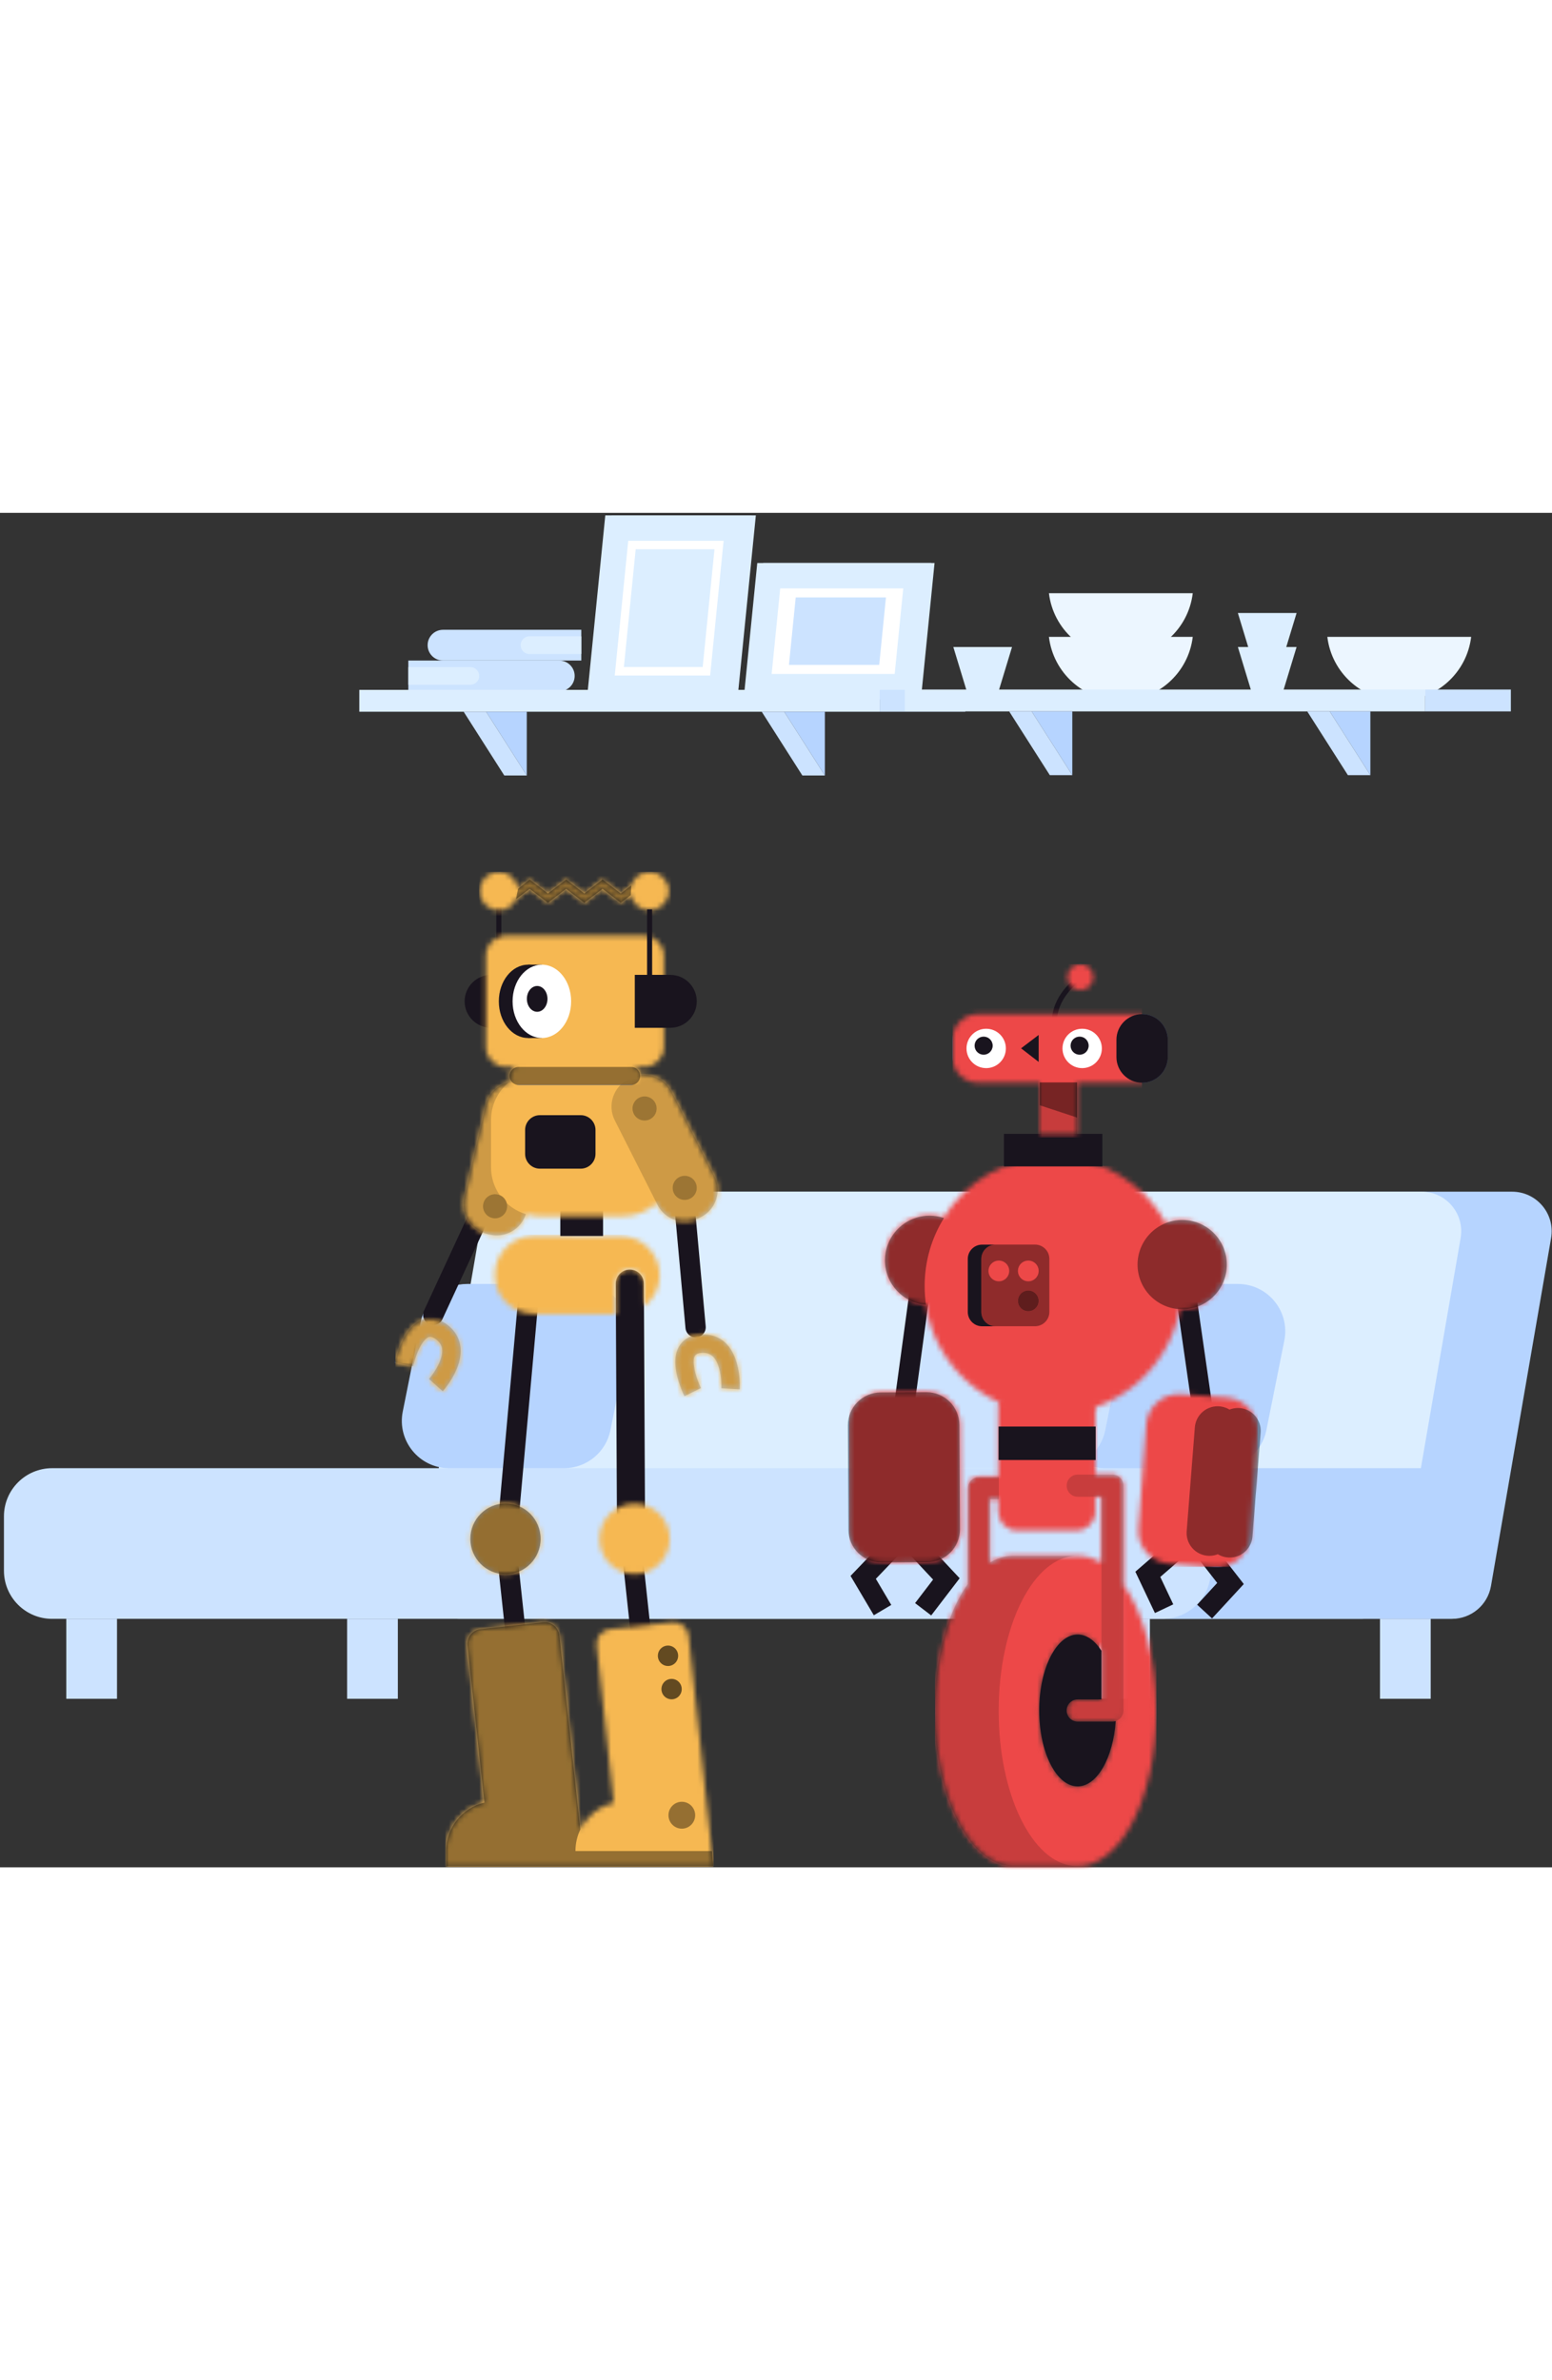 <svg width="180" height="276" viewBox="0 0 306 267" fill="none" xmlns="http://www.w3.org/2000/svg">
<rect x="0" y="0" width="306" height="267" fill="#333333" stroke="none"/>
<path fill-rule="evenodd" clip-rule="evenodd" d="M107.715 218.017H286.282C290.078 218.017 293.323 215.284 293.97 211.544L305.822 142.943C306.646 138.174 302.974 133.813 298.134 133.813H119.567C115.771 133.813 112.526 136.545 111.879 140.286L100.027 208.887C99.203 213.656 102.875 218.017 107.715 218.017Z" fill="#B6D4FF"/>
<path fill-rule="evenodd" clip-rule="evenodd" d="M90.648 218.017H268.445C272.241 218.017 275.486 215.284 276.133 211.544L287.985 142.943C288.809 138.174 285.137 133.813 280.297 133.813H102.5C98.704 133.813 95.459 136.545 94.812 140.286L82.96 208.887C82.136 213.656 85.808 218.017 90.648 218.017Z" fill="#DCEEFF"/>
<path fill-rule="evenodd" clip-rule="evenodd" d="M211.321 218.017H285.952C289.763 218.017 292.852 214.928 292.852 211.118V195.218C292.852 191.407 289.763 188.319 285.952 188.319H211.321C207.511 188.319 204.422 191.407 204.422 195.218V211.118C204.422 214.928 207.511 218.017 211.321 218.017Z" fill="#B6D4FF"/>
<path d="M277.084 218.017V233.773" stroke="#CCE3FF" stroke-width="10"/>
<path d="M221.714 218.017V233.773" stroke="#CCE3FF" stroke-width="10"/>
<path d="M73.441 218.017V233.773" stroke="#CCE3FF" stroke-width="10"/>
<path d="M18.07 218.017V233.773" stroke="#CCE3FF" stroke-width="10"/>
<path fill-rule="evenodd" clip-rule="evenodd" d="M10.274 218.017H229.232C234.477 218.017 238.728 213.766 238.728 208.521V197.814C238.728 192.57 234.477 188.319 229.232 188.319H10.274C5.03 188.319 0.778 192.57 0.778 197.814V208.521C0.778 213.766 5.03 218.017 10.274 218.017Z" fill="#CCE3FF"/>
<path fill-rule="evenodd" clip-rule="evenodd" d="M217.89 188.318H240.537C244.984 188.318 248.813 185.18 249.687 180.82L253.223 163.167C254.379 157.392 249.962 152.002 244.073 152.002H221.426C216.979 152.002 213.15 155.141 212.277 159.501L208.741 177.154C207.584 182.929 212.001 188.318 217.89 188.318Z" fill="#B6D4FF"/>
<path fill-rule="evenodd" clip-rule="evenodd" d="M88.559 188.318H111.206C115.653 188.318 119.482 185.18 120.356 180.82L123.891 163.167C125.048 157.392 120.631 152.002 114.742 152.002H92.095C87.648 152.002 83.819 155.141 82.945 159.501L79.41 177.154C78.253 182.929 82.67 188.318 88.559 188.318Z" fill="#B6D4FF"/>
<path fill-rule="evenodd" clip-rule="evenodd" d="M186.127 188.318H208.773C213.22 188.318 217.05 185.18 217.923 180.82L221.459 163.167C222.615 157.392 218.199 152.002 212.309 152.002H189.663C185.215 152.002 181.386 155.141 180.513 159.501L176.977 177.154C175.82 182.929 180.237 188.318 186.127 188.318Z" fill="#CCE3FF"/>
<mask id="mask0" mask-type="alpha" maskUnits="userSpaceOnUse" x="184" y="172" width="45" height="95">
<path d="M196.816 194.322V196.906C196.816 198.942 198.456 200.592 200.479 200.592H212.301C214.323 200.592 215.963 198.942 215.963 196.906V193.945H217.167V206.988C215.698 206.076 214.134 205.584 212.512 205.584C212.496 205.584 212.48 205.584 212.464 205.584H199.905C199.889 205.584 199.873 205.584 199.857 205.584C198.215 205.584 196.633 206.088 195.148 207.022V194.322H196.816ZM196.816 189.957H192.979C191.782 189.957 190.811 190.934 190.811 192.14V211.334C186.905 216.888 184.361 225.945 184.361 236.175C184.361 253.07 191.299 266.766 199.857 266.766C200.062 266.766 200.267 266.758 200.471 266.742H211.898C212.102 266.758 212.307 266.766 212.512 266.766C221.07 266.766 228.008 253.07 228.008 236.175C228.008 225.927 225.455 216.856 221.537 211.305V236.175C221.537 237.151 220.901 237.977 220.023 238.256C219.51 245.539 216.343 251.145 212.513 251.145C208.324 251.145 204.929 244.443 204.929 236.175C204.929 227.907 208.324 221.205 212.513 221.205C214.267 221.205 215.883 222.381 217.167 224.356V233.903H212.479C211.281 233.903 210.311 234.88 210.311 236.086C210.311 237.291 211.281 238.268 212.479 238.268H219.336C220.533 238.268 221.504 237.291 221.504 236.086V191.763C221.504 190.558 220.533 189.581 219.336 189.581H215.963V176.294C215.963 174.258 214.323 172.608 212.301 172.608H200.479C198.456 172.608 196.816 174.258 196.816 176.294V189.957Z" fill="white"/>
</mask>
<g mask="url(#mask0)">
<path d="M196.816 194.322V196.906C196.816 198.942 198.456 200.592 200.479 200.592H212.301C214.323 200.592 215.963 198.942 215.963 196.906V193.945H217.167V206.988C215.698 206.076 214.134 205.584 212.512 205.584C212.496 205.584 212.48 205.584 212.464 205.584H199.905C199.889 205.584 199.873 205.584 199.857 205.584C198.215 205.584 196.633 206.088 195.148 207.022V194.322H196.816ZM196.816 189.957H192.979C191.782 189.957 190.811 190.934 190.811 192.14V211.334C186.905 216.888 184.361 225.945 184.361 236.175C184.361 253.07 191.299 266.766 199.857 266.766C200.062 266.766 200.267 266.758 200.471 266.742H211.898C212.102 266.758 212.307 266.766 212.512 266.766C221.07 266.766 228.008 253.07 228.008 236.175C228.008 225.927 225.455 216.856 221.537 211.305V236.175C221.537 237.151 220.901 237.977 220.023 238.256C219.51 245.539 216.343 251.145 212.513 251.145C208.324 251.145 204.929 244.443 204.929 236.175C204.929 227.907 208.324 221.205 212.513 221.205C214.267 221.205 215.883 222.381 217.167 224.356V233.903H212.479C211.281 233.903 210.311 234.88 210.311 236.086C210.311 237.291 211.281 238.268 212.479 238.268H219.336C220.533 238.268 221.504 237.291 221.504 236.086V191.763C221.504 190.558 220.533 189.581 219.336 189.581H215.963V176.294C215.963 174.258 214.323 172.608 212.301 172.608H200.479C198.456 172.608 196.816 174.258 196.816 176.294V189.957Z" fill="#6CA1FF"/>
<path d="M184.363 170.426H228.008V268.141H184.363V170.426Z" fill="#ED4848"/>
</g>
<path fill-rule="evenodd" clip-rule="evenodd" d="M219.985 238.168C219.78 238.233 219.562 238.268 219.336 238.268H212.479C211.282 238.268 210.311 237.291 210.311 236.086C210.311 234.88 211.282 233.903 212.479 233.903H217.168V224.311C215.877 222.301 214.247 221.102 212.476 221.102C208.287 221.102 204.892 227.804 204.892 236.072C204.892 244.34 208.287 251.043 212.476 251.043C216.303 251.043 219.468 245.444 219.985 238.168V238.168Z" fill="#19141E"/>
<path fill-rule="evenodd" clip-rule="evenodd" d="M216.027 186.708H196.88V180.107H216.027V186.708Z" fill="#19141E"/>
<g opacity="0.396">
<path opacity="0.396" fill-rule="evenodd" clip-rule="evenodd" d="M195.003 207.041C195.068 206.997 195.133 206.953 195.2 206.909V194.43H196.932V190.066H193.032C191.835 190.066 190.864 191.043 190.864 192.248C190.83 200.623 190.812 206.921 190.812 211.14C190.931 210.982 191.051 210.828 191.173 210.676C191.265 210.549 191.355 210.424 191.437 210.334C191.459 210.311 191.48 210.288 191.5 210.266C187.142 215.68 184.247 225.26 184.247 236.175C184.247 253.07 191.184 266.766 199.742 266.766C199.948 266.766 200.153 266.758 200.357 266.742H211.784C203.511 266.105 196.903 252.664 196.903 236.175C196.903 219.312 203.814 205.635 212.35 205.584L199.791 205.584C199.775 205.584 199.759 205.584 199.742 205.584C198.089 205.584 196.497 206.095 195.003 207.041ZM192.467 209.158C192.351 209.28 192.236 209.405 192.122 209.533C192.224 209.413 192.333 209.293 192.467 209.158ZM217.168 233.903H212.479C211.282 233.903 210.311 234.88 210.311 236.086C210.311 237.291 211.282 238.268 212.479 238.268H219.336C220.533 238.268 221.504 237.291 221.504 236.086V191.763C221.504 190.558 220.533 189.581 219.336 189.581H212.479C211.282 189.581 210.311 190.558 210.311 191.763C210.311 192.968 211.282 193.945 212.479 193.945H217.168V233.903Z" fill="black"/>
</g>
<path d="M237.502 216.586L242.612 211.045L235.204 201.524L226.31 209.241L229.518 216.015" stroke="#19141E" stroke-width="4"/>
<path d="M182.011 216.13L186.592 210.144L178.342 201.342L170.193 209.84L174.008 216.292" stroke="#19141E" stroke-width="4"/>
<path d="M178.251 176.174L181.923 149.25" stroke="#19141E" stroke-width="4" stroke-linecap="round"/>
<path d="M236.901 175.353L233.03 148.458" stroke="#19141E" stroke-width="4" stroke-linecap="round"/>
<path fill-rule="evenodd" clip-rule="evenodd" d="M193.632 160.344H204.087C205.645 160.344 206.908 159.081 206.908 157.523V147.069C206.908 145.511 205.645 144.248 204.087 144.248H193.632C192.075 144.248 190.812 145.511 190.812 147.069V157.523C190.812 159.081 192.075 160.344 193.632 160.344Z" fill="#19141E"/>
<path fill-rule="evenodd" clip-rule="evenodd" d="M196.3 160.344H204.087C205.645 160.344 206.908 159.081 206.908 157.523V147.069C206.908 145.511 205.645 144.248 204.087 144.248H196.3C194.742 144.248 193.479 145.511 193.479 147.069V157.523C193.479 159.081 194.742 160.344 196.3 160.344Z" fill="#405FD3"/>
<mask id="mask1" mask-type="alpha" maskUnits="userSpaceOnUse" x="167" y="126" width="81" height="82">
<path d="M232.603 157.06C232.676 157.061 232.75 157.062 232.824 157.062C237.683 157.062 241.623 153.123 241.623 148.263C241.623 143.403 237.683 139.464 232.824 139.464C231.786 139.464 230.79 139.644 229.865 139.974C225.529 132.172 217.204 126.893 207.645 126.893C198.527 126.893 190.531 131.696 186.05 138.911C185.161 138.609 184.209 138.445 183.218 138.445C178.358 138.445 174.418 142.385 174.418 147.244C174.418 151.866 177.982 155.656 182.512 156.015C184.311 168.282 194.878 177.7 207.645 177.7C220.047 177.7 230.373 168.813 232.603 157.06ZM247.929 181.357C248.196 177.781 245.514 174.666 241.938 174.399L232.954 173.729C229.378 173.462 226.263 176.145 225.996 179.72L224.468 200.198C224.201 203.774 226.884 206.889 230.46 207.156L239.444 207.827C243.02 208.094 246.135 205.411 246.401 201.835L247.929 181.357ZM189.339 179.747C189.32 176.161 186.397 173.27 182.812 173.289L173.803 173.337C170.217 173.356 167.326 176.278 167.345 179.864L167.454 200.398C167.473 203.984 170.396 206.876 173.981 206.857L182.99 206.809C186.576 206.789 189.467 203.867 189.448 200.281L189.339 179.747Z" fill="white"/>
</mask>
<g mask="url(#mask1)">
<path d="M232.603 157.06C232.676 157.061 232.75 157.062 232.824 157.062C237.683 157.062 241.623 153.123 241.623 148.263C241.623 143.403 237.683 139.464 232.824 139.464C231.786 139.464 230.79 139.644 229.865 139.974C225.529 132.172 217.204 126.893 207.645 126.893C198.527 126.893 190.531 131.696 186.05 138.911C185.161 138.609 184.209 138.445 183.218 138.445C178.358 138.445 174.418 142.385 174.418 147.244C174.418 151.866 177.982 155.656 182.512 156.015C184.311 168.282 194.878 177.7 207.645 177.7C220.047 177.7 230.373 168.813 232.603 157.06ZM247.929 181.357C248.196 177.781 245.514 174.666 241.938 174.399L232.954 173.729C229.378 173.462 226.263 176.145 225.996 179.72L224.468 200.198C224.201 203.774 226.884 206.889 230.46 207.156L239.444 207.827C243.02 208.094 246.135 205.411 246.401 201.835L247.929 181.357ZM189.339 179.747C189.32 176.161 186.397 173.27 182.812 173.289L173.803 173.337C170.217 173.356 167.326 176.278 167.345 179.864L167.454 200.398C167.473 203.984 170.396 206.876 173.981 206.857L182.99 206.809C186.576 206.789 189.467 203.867 189.448 200.281L189.339 179.747Z" fill="#6CA1FF"/>
<path d="M167.447 128.721H247.948V207.766H167.447V128.721Z" fill="#ED4848"/>
</g>
<path fill-rule="evenodd" clip-rule="evenodd" d="M217.345 128.832H197.944V122.416H217.345V128.832Z" fill="#19141E"/>
<path fill-rule="evenodd" clip-rule="evenodd" d="M196.3 160.344C194.742 160.344 193.479 159.081 193.479 157.523V147.069C193.479 145.511 194.742 144.248 196.3 144.248H193.633C192.075 144.248 190.812 145.511 190.812 147.069V157.523C190.812 159.081 192.075 160.344 193.633 160.344H196.3Z" fill="#19141E"/>
<path opacity="0.402" fill-rule="evenodd" clip-rule="evenodd" d="M244.068 180.951L242.455 201.435L244.068 180.951ZM240.07 180.609L238.458 201.093L240.07 180.609Z" stroke="black" stroke-width="9" stroke-linecap="round" stroke-linejoin="round"/>
<path opacity="0.398" fill-rule="evenodd" clip-rule="evenodd" d="M196.289 160.334H204.077C205.635 160.334 206.897 159.072 206.897 157.514V147.059C206.897 145.502 205.635 144.239 204.077 144.239H196.289C194.732 144.239 193.469 145.502 193.469 147.059V157.514C193.469 159.072 194.732 160.334 196.289 160.334ZM202.745 151.478C201.616 151.478 200.701 150.563 200.701 149.434C200.701 148.306 201.616 147.391 202.745 147.391C203.873 147.391 204.788 148.306 204.788 149.434C204.788 150.563 203.873 151.478 202.745 151.478ZM196.938 151.478C195.809 151.478 194.894 150.563 194.894 149.434C194.894 148.306 195.809 147.391 196.938 147.391C198.066 147.391 198.981 148.306 198.981 149.434C198.981 150.563 198.066 151.478 196.938 151.478ZM202.745 157.384C201.616 157.384 200.701 156.469 200.701 155.34C200.701 154.212 201.616 153.297 202.745 153.297C203.873 153.297 204.788 154.212 204.788 155.34C204.788 156.469 203.873 157.384 202.745 157.384Z" fill="black"/>
<path opacity="0.404" fill-rule="evenodd" clip-rule="evenodd" d="M241.886 148.189C241.886 153.048 237.946 156.988 233.087 156.988C228.227 156.988 224.287 153.048 224.287 148.189C224.287 143.329 228.227 139.389 233.087 139.389C237.946 139.389 241.886 143.329 241.886 148.189Z" fill="black"/>
<path opacity="0.399" fill-rule="evenodd" clip-rule="evenodd" d="M189.16 179.793L189.269 200.328C189.289 203.914 186.397 206.836 182.811 206.855L173.803 206.903C170.217 206.922 167.294 204.031 167.276 200.445L167.166 179.91C167.147 176.325 170.039 173.402 173.624 173.383L182.633 173.335C186.219 173.316 189.141 176.207 189.16 179.793Z" fill="black"/>
<path opacity="0.398" fill-rule="evenodd" clip-rule="evenodd" d="M186.118 139.006C185.229 138.704 184.276 138.541 183.285 138.541C178.426 138.541 174.486 142.48 174.486 147.34C174.486 151.962 178.05 155.751 182.579 156.111C182.401 154.897 182.309 153.655 182.309 152.392C182.309 147.48 183.703 142.893 186.118 139.006Z" fill="black"/>
<path opacity="0.598" fill-rule="evenodd" clip-rule="evenodd" d="M202.745 157.382C201.616 157.382 200.701 156.467 200.701 155.338C200.701 154.21 201.616 153.295 202.745 153.295C203.873 153.295 204.788 154.21 204.788 155.338C204.788 156.467 203.873 157.382 202.745 157.382Z" fill="black"/>
<path d="M212.613 91.968C212.613 91.968 208.379 94.768 207.913 99.613" stroke="#19141E" stroke-linecap="round"/>
<mask id="mask2" mask-type="alpha" maskUnits="userSpaceOnUse" x="187" y="88" width="44" height="35">
<path d="M212.364 112.342H225.185C227.969 112.342 230.247 110.064 230.247 107.28V103.868C230.247 101.084 227.969 98.806 225.185 98.806H192.855C190.071 98.806 187.794 101.084 187.794 103.868V107.28C187.794 110.064 190.071 112.342 192.855 112.342H205.003V122.496H212.364V112.342ZM210.458 91.511C210.458 92.922 211.602 94.066 213.013 94.066C214.424 94.066 215.569 92.922 215.569 91.511C215.569 90.1 214.424 88.956 213.013 88.956C211.602 88.956 210.458 90.1 210.458 91.511Z" fill="white"/>
</mask>
<g mask="url(#mask2)">
<path d="M212.364 112.342H225.185C227.969 112.342 230.247 110.064 230.247 107.28V103.868C230.247 101.084 227.969 98.806 225.185 98.806H192.855C190.071 98.806 187.794 101.084 187.794 103.868V107.28C187.794 110.064 190.071 112.342 192.855 112.342H205.003V122.496H212.364V112.342ZM210.458 91.511C210.458 92.922 211.602 94.066 213.013 94.066C214.424 94.066 215.569 92.922 215.569 91.511C215.569 90.1 214.424 88.956 213.013 88.956C211.602 88.956 210.458 90.1 210.458 91.511Z" fill="#6CA1FF"/>
<path d="M187.815 88.956H225.155V123.144H187.815V88.956Z" fill="#ED4848"/>
</g>
<g opacity="0.399">
<path opacity="0.399" fill-rule="evenodd" clip-rule="evenodd" d="M212.364 122.496H205.003V112.312H212.364V122.496Z" fill="black"/>
</g>
<path opacity="0.4" fill-rule="evenodd" clip-rule="evenodd" d="M212.364 119.202L205.003 116.777V112.271H212.364V119.202Z" fill="black"/>
<path fill-rule="evenodd" clip-rule="evenodd" d="M225.186 112.342C227.97 112.342 230.248 110.064 230.248 107.28V103.868C230.248 101.084 227.97 98.806 225.186 98.806C222.402 98.806 220.124 101.084 220.124 103.868V107.28C220.124 110.064 222.402 112.342 225.186 112.342Z" fill="#19141E"/>
<path fill-rule="evenodd" clip-rule="evenodd" d="M217.247 105.574C217.247 107.717 215.51 109.455 213.366 109.455C211.223 109.455 209.485 107.717 209.485 105.574C209.485 103.431 211.223 101.693 213.366 101.693C215.51 101.693 217.247 103.431 217.247 105.574Z" fill="white"/>
<path fill-rule="evenodd" clip-rule="evenodd" d="M214.646 105.029C214.646 106.014 213.848 106.812 212.864 106.812C211.879 106.812 211.081 106.014 211.081 105.029C211.081 104.044 211.879 103.246 212.864 103.246C213.848 103.246 214.646 104.044 214.646 105.029Z" fill="#19141E"/>
<path fill-rule="evenodd" clip-rule="evenodd" d="M198.322 105.574C198.322 107.717 196.585 109.455 194.441 109.455C192.298 109.455 190.56 107.717 190.56 105.574C190.56 103.431 192.298 101.693 194.441 101.693C196.585 101.693 198.322 103.431 198.322 105.574Z" fill="white"/>
<path fill-rule="evenodd" clip-rule="evenodd" d="M195.722 105.029C195.722 106.014 194.923 106.812 193.939 106.812C192.954 106.812 192.156 106.014 192.156 105.029C192.156 104.044 192.954 103.246 193.939 103.246C194.923 103.246 195.722 104.044 195.722 105.029Z" fill="#19141E"/>
<path fill-rule="evenodd" clip-rule="evenodd" d="M204.791 102.914L201.32 105.548L204.791 108.234" fill="#19141E"/>
<path fill-rule="evenodd" clip-rule="evenodd" d="M119.708 34.561H143.103L146.263 3H122.867L119.708 34.561Z" fill="#DCEEFF"/>
<path fill-rule="evenodd" clip-rule="evenodd" d="M119.708 34.561H143.103L146.263 3H122.867L119.708 34.561Z" stroke="#DCEEFF" stroke-width="5"/>
<path fill-rule="evenodd" clip-rule="evenodd" d="M118.445 34.561H142.275L145.435 3H121.604L118.445 34.561Z" fill="white"/>
<path fill-rule="evenodd" clip-rule="evenodd" d="M118.445 34.561H142.275L145.435 3H121.604L118.445 34.561Z" stroke="#DCEEFF" stroke-width="5"/>
<path fill-rule="evenodd" clip-rule="evenodd" d="M123.01 30.393H138.546L140.871 7.167H125.335L123.01 30.393Z" fill="#DCEEFF"/>
<path fill-rule="evenodd" clip-rule="evenodd" d="M181.496 12.387L179.307 34.253H150.558L152.748 12.387H181.496Z" fill="#DCEEFF"/>
<path fill-rule="evenodd" clip-rule="evenodd" d="M181.496 12.387L179.307 34.253H150.558L152.748 12.387H181.496Z" stroke="#DCEEFF" stroke-width="5"/>
<path fill-rule="evenodd" clip-rule="evenodd" d="M180.853 12.387L178.663 34.253H149.38L151.57 12.387H180.853Z" fill="white"/>
<path fill-rule="evenodd" clip-rule="evenodd" d="M180.853 12.387L178.663 34.253H149.38L151.57 12.387H180.853Z" stroke="#DCEEFF" stroke-width="5"/>
<path fill-rule="evenodd" clip-rule="evenodd" d="M174.678 16.676L173.348 29.963H155.554L156.885 16.676H174.678Z" fill="#CCE3FF"/>
<path fill-rule="evenodd" clip-rule="evenodd" d="M84.312 26.08C84.312 27.754 85.67 29.111 87.344 29.111H114.614V23.049H87.344C85.67 23.049 84.312 24.406 84.312 26.08Z" fill="#CCE3FF"/>
<path fill-rule="evenodd" clip-rule="evenodd" d="M102.654 26.08C102.654 27.049 103.44 27.835 104.409 27.835H114.541C114.581 27.835 114.614 27.802 114.614 27.762V24.398C114.614 24.358 114.581 24.325 114.541 24.325H104.409C103.44 24.325 102.654 25.111 102.654 26.08Z" fill="#DCEEFF"/>
<path fill-rule="evenodd" clip-rule="evenodd" d="M80.506 29.111V35.173H110.272C111.946 35.173 113.303 33.816 113.303 32.142C113.303 30.468 111.946 29.111 110.272 29.111H80.506Z" fill="#CCE3FF"/>
<path fill-rule="evenodd" clip-rule="evenodd" d="M80.506 30.404V33.88H92.745C93.705 33.88 94.483 33.102 94.483 32.142C94.483 31.182 93.705 30.404 92.745 30.404H80.506Z" fill="#DCEEFF"/>
<path fill-rule="evenodd" clip-rule="evenodd" d="M70.843 39.2H173.451V34.89H70.843V39.2Z" fill="#DCEEFF"/>
<path fill-rule="evenodd" clip-rule="evenodd" d="M173.451 39.2H190.331V34.89H173.451V39.2Z" fill="#CCE3FF"/>
<path fill-rule="evenodd" clip-rule="evenodd" d="M95.851 39.2L103.864 51.771V39.2H95.851Z" fill="#B6D4FF"/>
<path fill-rule="evenodd" clip-rule="evenodd" d="M91.417 39.2L99.43 51.771H103.864L95.851 39.2H91.417Z" fill="#CCE3FF"/>
<path fill-rule="evenodd" clip-rule="evenodd" d="M154.621 39.2L162.634 51.771V39.2H154.621Z" fill="#B6D4FF"/>
<path fill-rule="evenodd" clip-rule="evenodd" d="M150.187 39.2L158.199 51.771H162.634L154.621 39.2H150.187Z" fill="#CCE3FF"/>
<path fill-rule="evenodd" clip-rule="evenodd" d="M290.062 24.445C289.218 31.526 283.192 37.019 275.883 37.019C268.575 37.019 262.549 31.526 261.705 24.445H290.062Z" fill="#ECF6FF"/>
<path fill-rule="evenodd" clip-rule="evenodd" d="M235.169 15.84C234.325 22.92 228.299 28.413 220.99 28.413C213.682 28.413 207.656 22.92 206.812 15.84H235.169Z" fill="#ECF6FF"/>
<path fill-rule="evenodd" clip-rule="evenodd" d="M235.169 24.445C234.325 31.526 228.299 37.019 220.99 37.019C213.682 37.019 207.656 31.526 206.812 24.445H235.169Z" fill="#ECF6FF"/>
<path fill-rule="evenodd" clip-rule="evenodd" d="M244.066 26.439H255.643L252.526 36.694H247.183L244.066 26.439Z" fill="#DCEEFF"/>
<path fill-rule="evenodd" clip-rule="evenodd" d="M187.962 26.439H199.539L196.422 36.694H191.079L187.962 26.439Z" fill="#DCEEFF"/>
<path fill-rule="evenodd" clip-rule="evenodd" d="M244.066 19.744H255.643L252.526 29.998H247.183L244.066 19.744Z" fill="#DCEEFF"/>
<path fill-rule="evenodd" clip-rule="evenodd" d="M178.4 39.136H281.009V34.826H178.4V39.136Z" fill="#DCEEFF"/>
<path fill-rule="evenodd" clip-rule="evenodd" d="M281.009 39.136H297.889V34.826H281.009V39.136Z" fill="#CCE3FF"/>
<path fill-rule="evenodd" clip-rule="evenodd" d="M203.408 39.136L211.421 51.707V39.136H203.408Z" fill="#B6D4FF"/>
<path fill-rule="evenodd" clip-rule="evenodd" d="M198.975 39.136L206.988 51.707H211.422L203.409 39.136H198.975Z" fill="#CCE3FF"/>
<path fill-rule="evenodd" clip-rule="evenodd" d="M262.178 39.136L270.191 51.707V39.136H262.178Z" fill="#B6D4FF"/>
<path fill-rule="evenodd" clip-rule="evenodd" d="M257.744 39.136L265.757 51.707H270.191L262.178 39.136H257.744Z" fill="#CCE3FF"/>
<path d="M99.926 204.732L103.082 233.983" stroke="#19141E" stroke-width="4" stroke-linecap="round"/>
<path d="M124.609 204.732L127.765 233.983" stroke="#19141E" stroke-width="4" stroke-linecap="round"/>
<path d="M104.41 152.295L100.043 200.753" stroke="#19141E" stroke-width="4" stroke-linecap="round"/>
<path d="M126.947 151.928C126.939 150.388 125.692 149.146 124.162 149.154C122.632 149.161 121.398 150.416 121.406 151.956L121.647 200.291C121.655 201.831 122.901 203.073 124.431 203.066C125.961 203.058 127.195 201.803 127.187 200.263L126.947 151.928Z" fill="#19141E"/>
<mask id="mask3" mask-type="alpha" maskUnits="userSpaceOnUse" x="87" y="142" width="54" height="125">
<path d="M114.401 259.561L113.801 254.01L110.274 221.311C110.101 219.703 108.667 218.542 107.068 218.716L94.724 220.067C93.127 220.241 91.973 221.684 92.147 223.292L95.488 254.262C91.166 255.261 87.943 259.155 87.941 263.808V263.813V266.762H115.179H140.678L140.36 263.808L139.3 254.01L135.773 221.311C135.6 219.703 134.166 218.542 132.567 218.716L120.223 220.067C118.626 220.241 117.472 221.684 117.646 223.292L120.987 254.262C118.079 254.934 115.668 256.918 114.401 259.561ZM126.969 156.457C128.841 155.059 130.063 152.823 130.071 150.31C130.085 146.083 126.661 142.614 122.462 142.6L105.201 142.541C101.002 142.527 97.555 145.974 97.541 150.2C97.527 154.426 100.951 157.896 105.15 157.91L121.436 157.965L121.406 151.956C121.398 150.416 122.632 149.161 124.162 149.153C125.692 149.146 126.939 150.388 126.947 151.928L126.969 156.457ZM118.203 202.264C118.203 206.115 121.305 209.236 125.13 209.236C128.955 209.236 132.057 206.115 132.057 202.264C132.057 198.414 128.955 195.293 125.13 195.293C121.305 195.293 118.203 198.414 118.203 202.264ZM92.733 202.264C92.733 206.115 95.835 209.236 99.66 209.236C103.485 209.236 106.587 206.115 106.587 202.264C106.587 198.414 103.485 195.293 99.66 195.293C95.835 195.293 92.733 198.414 92.733 202.264Z" fill="white"/>
</mask>
<g mask="url(#mask3)">
<path d="M114.401 259.561L113.801 254.01L110.274 221.311C110.101 219.703 108.667 218.542 107.068 218.716L94.724 220.067C93.127 220.241 91.973 221.684 92.147 223.292L95.488 254.262C91.166 255.261 87.943 259.155 87.941 263.808V263.813V266.762H115.179H140.678L140.36 263.808L139.3 254.01L135.773 221.311C135.6 219.703 134.166 218.542 132.567 218.716L120.223 220.067C118.626 220.241 117.472 221.684 117.646 223.292L120.987 254.262C118.079 254.934 115.668 256.918 114.401 259.561ZM126.969 156.457C128.841 155.059 130.063 152.823 130.071 150.31C130.085 146.083 126.661 142.614 122.462 142.6L105.201 142.541C101.002 142.527 97.555 145.974 97.541 150.2C97.527 154.426 100.951 157.896 105.15 157.91L121.436 157.965L121.406 151.956C121.398 150.416 122.632 149.161 124.162 149.153C125.692 149.146 126.939 150.388 126.947 151.928L126.969 156.457ZM118.203 202.264C118.203 206.115 121.305 209.236 125.13 209.236C128.955 209.236 132.057 206.115 132.057 202.264C132.057 198.414 128.955 195.293 125.13 195.293C121.305 195.293 118.203 198.414 118.203 202.264ZM92.733 202.264C92.733 206.115 95.835 209.236 99.66 209.236C103.485 209.236 106.587 206.115 106.587 202.264C106.587 198.414 103.485 195.293 99.66 195.293C95.835 195.293 92.733 198.414 92.733 202.264Z" fill="#6CA1FF"/>
<path d="M87.819 142.299H140.678V266.929H87.819V142.299Z" fill="#F6B852"/>
</g>
<path opacity="0.397" fill-rule="evenodd" clip-rule="evenodd" d="M113.458 263.787C113.459 262.265 113.804 260.824 114.42 259.539L113.819 253.988L110.293 221.289C110.119 219.681 108.686 218.52 107.086 218.695L94.743 220.045C93.146 220.22 91.992 221.662 92.165 223.27L95.506 254.241C91.185 255.24 87.962 259.134 87.959 263.787V266.74H140.678L140.36 263.787H113.458Z" fill="black"/>
<path opacity="0.401" fill-rule="evenodd" clip-rule="evenodd" d="M92.737 202.251C92.737 206.101 95.839 209.222 99.664 209.222C103.49 209.222 106.591 206.101 106.591 202.251C106.591 198.4 103.49 195.279 99.664 195.279C95.839 195.279 92.737 198.4 92.737 202.251Z" fill="black"/>
<path opacity="0.597" fill-rule="evenodd" clip-rule="evenodd" d="M129.706 225.298C129.706 226.41 130.602 227.312 131.707 227.312C132.812 227.312 133.707 226.41 133.707 225.298C133.707 224.186 132.812 223.284 131.707 223.284C130.602 223.284 129.706 224.186 129.706 225.298ZM130.413 231.865C130.413 232.978 131.309 233.879 132.414 233.879C133.519 233.879 134.415 232.978 134.415 231.865C134.415 230.753 133.519 229.852 132.414 229.852C131.309 229.852 130.413 230.753 130.413 231.865Z" fill="black"/>
<path opacity="0.396" fill-rule="evenodd" clip-rule="evenodd" d="M131.8 256.727C131.8 258.19 132.979 259.377 134.432 259.377C135.886 259.377 137.064 258.19 137.064 256.727C137.064 255.264 135.886 254.078 134.432 254.078C132.979 254.078 131.8 255.264 131.8 256.727Z" fill="black"/>
<path d="M96.286 134.624L85.416 158.097" stroke="#19141E" stroke-width="4" stroke-linecap="round"/>
<path fill-rule="evenodd" clip-rule="evenodd" d="M118.904 142.542H110.474V135.752H118.904V142.542Z" fill="#19141E"/>
<path d="M137.148 160.527L134.816 134.936" stroke="#19141E" stroke-width="4" stroke-linecap="round"/>
<mask id="mask4" mask-type="alpha" maskUnits="userSpaceOnUse" x="77" y="110" width="69" height="65">
<path d="M84.539 170.862L87.252 173.284C87.376 173.145 87.572 172.911 87.816 172.593C88.216 172.074 88.614 171.499 88.987 170.88C89.996 169.208 90.652 167.515 90.766 165.834C90.92 163.574 90.051 161.565 88.066 160.116C86.079 158.667 84.009 158.542 82.237 159.684C80.973 160.497 80 161.847 79.199 163.585C78.794 164.463 78.459 165.389 78.186 166.314C78.091 166.636 78.01 166.937 77.943 167.209C77.901 167.377 77.872 167.503 77.856 167.579L81.414 168.333C81.422 168.296 81.442 168.21 81.473 168.083C81.528 167.861 81.595 167.612 81.675 167.343C81.901 166.575 82.178 165.809 82.502 165.108C83.039 163.941 83.643 163.104 84.206 162.741C84.675 162.439 85.116 162.466 85.922 163.055C86.865 163.743 87.209 164.537 87.138 165.587C87.069 166.594 86.609 167.781 85.873 169.002C85.575 169.496 85.254 169.959 84.934 170.375C84.823 170.519 84.721 170.646 84.632 170.753C84.582 170.813 84.55 170.85 84.539 170.862ZM129.452 136.052L129.619 136.383C131.11 139.33 134.741 140.522 137.689 139.031L138.186 138.78C141.133 137.289 142.325 133.658 140.834 130.71L132.398 114.033C131.264 111.789 128.889 110.563 126.519 110.763C125.399 110.304 124.175 110.05 122.895 110.05H106.482C104.175 110.05 102.051 110.873 100.389 112.239C98.197 112.725 96.358 114.425 95.82 116.747L91.601 134.954C90.856 138.172 92.879 141.415 96.097 142.16L96.639 142.286C99.704 142.996 102.791 141.195 103.722 138.241C104.597 138.505 105.524 138.647 106.482 138.647H122.895C125.422 138.647 127.73 137.66 129.452 136.052ZM142.221 172.536L145.852 172.751C145.854 172.709 145.857 172.644 145.86 172.557C145.906 171.122 145.776 169.404 145.312 167.708C144.325 164.107 142.048 161.775 138.316 161.922C136.214 162.005 134.645 162.882 133.807 164.442C133.153 165.657 133.021 167.116 133.251 168.769C133.395 169.798 133.676 170.867 134.054 171.947C134.245 172.493 134.45 173.009 134.655 173.48C134.781 173.769 134.881 173.984 134.944 174.111L138.202 172.493C138.195 172.48 138.178 172.444 138.151 172.386C138.103 172.284 138.048 172.163 137.989 172.028C137.818 171.635 137.646 171.202 137.486 170.745C137.182 169.876 136.96 169.031 136.854 168.267C136.582 166.311 136.956 165.616 138.459 165.556C140.204 165.487 141.216 166.524 141.804 168.669C142.002 169.392 142.126 170.183 142.187 170.993C142.23 171.555 142.237 172.053 142.225 172.441C142.223 172.495 142.222 172.527 142.221 172.536Z" fill="white"/>
</mask>
<g mask="url(#mask4)">
<path d="M84.539 170.862L87.252 173.284C87.376 173.145 87.572 172.911 87.816 172.593C88.216 172.074 88.614 171.499 88.987 170.88C89.996 169.208 90.652 167.515 90.766 165.834C90.92 163.574 90.051 161.565 88.066 160.116C86.079 158.667 84.009 158.542 82.237 159.684C80.973 160.497 80 161.847 79.199 163.585C78.794 164.463 78.459 165.389 78.186 166.314C78.091 166.636 78.01 166.937 77.943 167.209C77.901 167.377 77.872 167.503 77.856 167.579L81.414 168.333C81.422 168.296 81.442 168.21 81.473 168.083C81.528 167.861 81.595 167.612 81.675 167.343C81.901 166.575 82.178 165.809 82.502 165.108C83.039 163.941 83.643 163.104 84.206 162.741C84.675 162.439 85.116 162.466 85.922 163.055C86.865 163.743 87.209 164.537 87.138 165.587C87.069 166.594 86.609 167.781 85.873 169.002C85.575 169.496 85.254 169.959 84.934 170.375C84.823 170.519 84.721 170.646 84.632 170.753C84.582 170.813 84.55 170.85 84.539 170.862ZM129.452 136.052L129.619 136.383C131.11 139.33 134.741 140.522 137.689 139.031L138.186 138.78C141.133 137.289 142.325 133.658 140.834 130.71L132.398 114.033C131.264 111.789 128.889 110.563 126.519 110.763C125.399 110.304 124.175 110.05 122.895 110.05H106.482C104.175 110.05 102.051 110.873 100.389 112.239C98.197 112.725 96.358 114.425 95.82 116.747L91.601 134.954C90.856 138.172 92.879 141.415 96.097 142.16L96.639 142.286C99.704 142.996 102.791 141.195 103.722 138.241C104.597 138.505 105.524 138.647 106.482 138.647H122.895C125.422 138.647 127.73 137.66 129.452 136.052ZM142.221 172.536L145.852 172.751C145.854 172.709 145.857 172.644 145.86 172.557C145.906 171.122 145.776 169.404 145.312 167.708C144.325 164.107 142.048 161.775 138.316 161.922C136.214 162.005 134.645 162.882 133.807 164.442C133.153 165.657 133.021 167.116 133.251 168.769C133.395 169.798 133.676 170.867 134.054 171.947C134.245 172.493 134.45 173.009 134.655 173.48C134.781 173.769 134.881 173.984 134.944 174.111L138.202 172.493C138.195 172.48 138.178 172.444 138.151 172.386C138.103 172.284 138.048 172.163 137.989 172.028C137.818 171.635 137.646 171.202 137.486 170.745C137.182 169.876 136.96 169.031 136.854 168.267C136.582 166.311 136.956 165.616 138.459 165.556C140.204 165.487 141.216 166.524 141.804 168.669C142.002 169.392 142.126 170.183 142.187 170.993C142.23 171.555 142.237 172.053 142.225 172.441C142.223 172.495 142.222 172.527 142.221 172.536Z" fill="#6CA1FF"/>
<path d="M77.975 109.566H146.352V177.215H77.975V109.566Z" fill="#F6B852"/>
</g>
<path fill-rule="evenodd" clip-rule="evenodd" d="M114.501 129.274H106.444C104.844 129.274 103.534 127.965 103.534 126.364V121.639C103.534 120.039 104.844 118.73 106.444 118.73H114.501C116.102 118.73 117.411 120.039 117.411 121.639V126.364C117.411 127.965 116.102 129.274 114.501 129.274Z" fill="#19141E"/>
<g opacity="0.399">
<path opacity="0.399" d="M84.581 170.732L87.294 173.154C87.418 173.015 87.614 172.78 87.859 172.463C88.258 171.944 88.656 171.369 89.03 170.75C90.038 169.078 90.694 167.385 90.809 165.704C90.963 163.444 90.093 161.435 88.109 159.986C86.122 158.537 84.051 158.412 82.279 159.554C81.016 160.367 80.042 161.717 79.241 163.455C78.837 164.332 78.502 165.259 78.229 166.183C78.134 166.506 78.053 166.807 77.985 167.079C77.944 167.247 77.915 167.373 77.899 167.449L81.457 168.203C81.465 168.166 81.484 168.08 81.516 167.953C81.571 167.731 81.638 167.482 81.717 167.213C81.944 166.445 82.221 165.679 82.544 164.978C83.082 163.811 83.686 162.974 84.249 162.611C84.717 162.309 85.158 162.336 85.965 162.924C86.908 163.613 87.252 164.407 87.18 165.457C87.111 166.464 86.652 167.65 85.915 168.872C85.617 169.366 85.296 169.829 84.976 170.245C84.865 170.389 84.764 170.515 84.674 170.623C84.624 170.683 84.592 170.72 84.581 170.732ZM99.917 136.081C100.166 137.065 99.763 138.136 98.853 138.694C97.732 139.381 96.266 139.029 95.579 137.908C94.892 136.787 95.244 135.321 96.365 134.634C97.037 134.222 97.834 134.184 98.511 134.461C97.441 132.91 96.812 131.033 96.812 129.017V119.669C96.812 116.682 98.191 114.002 100.344 112.233C98.151 112.719 96.312 114.419 95.774 116.741L91.556 134.948C90.81 138.166 92.833 141.409 96.051 142.154L96.594 142.28C99.659 142.99 102.746 141.189 103.677 138.235C102.261 137.808 100.979 137.062 99.917 136.081ZM132.424 114.069C130.933 111.122 127.302 109.93 124.354 111.421L123.858 111.672C120.91 113.163 119.718 116.795 121.209 119.742L129.645 136.419C131.136 139.367 134.767 140.559 137.715 139.068L138.211 138.816C141.159 137.325 142.351 133.694 140.86 130.746L132.424 114.069ZM132.714 133.758C132.334 132.499 133.045 131.171 134.304 130.79C135.562 130.41 136.891 131.122 137.271 132.381C137.651 133.639 136.939 134.967 135.681 135.348C134.422 135.728 133.094 135.016 132.714 133.758ZM124.798 118.108C124.418 116.85 125.13 115.521 126.388 115.141C127.646 114.761 128.975 115.473 129.355 116.731C129.735 117.989 129.023 119.318 127.765 119.698C126.507 120.078 125.178 119.366 124.798 118.108ZM142.22 172.56L145.85 172.774C145.853 172.733 145.856 172.668 145.859 172.581C145.904 171.145 145.775 169.428 145.31 167.732C144.323 164.13 142.046 161.799 138.314 161.946C136.212 162.029 134.644 162.906 133.805 164.466C133.152 165.681 133.02 167.14 133.25 168.792C133.393 169.822 133.674 170.891 134.052 171.97C134.243 172.517 134.448 173.033 134.654 173.504C134.779 173.793 134.88 174.007 134.943 174.134L138.2 172.517C138.194 172.504 138.176 172.467 138.149 172.41C138.101 172.307 138.047 172.187 137.988 172.051C137.817 171.659 137.645 171.226 137.485 170.769C137.181 169.9 136.959 169.054 136.852 168.291C136.58 166.335 136.954 165.639 138.457 165.58C140.202 165.511 141.215 166.548 141.802 168.693C142 169.416 142.125 170.207 142.186 171.016C142.228 171.579 142.236 172.077 142.223 172.465C142.222 172.518 142.22 172.551 142.22 172.56Z" fill="black"/>
</g>
<g opacity="0.602">
<path opacity="0.602" fill-rule="evenodd" clip-rule="evenodd" d="M132.721 133.752C133.101 135.011 134.429 135.722 135.688 135.342C136.946 134.962 137.658 133.634 137.278 132.375C136.898 131.117 135.569 130.405 134.311 130.785C133.052 131.165 132.341 132.494 132.721 133.752ZM124.805 118.103C125.185 119.361 126.514 120.073 127.772 119.693C129.03 119.312 129.742 117.984 129.362 116.726C128.982 115.467 127.653 114.755 126.395 115.136C125.137 115.516 124.425 116.844 124.805 118.103ZM95.581 137.922C96.268 139.043 97.734 139.395 98.855 138.708C99.975 138.021 100.327 136.555 99.64 135.434C98.953 134.314 97.488 133.962 96.367 134.649C95.246 135.336 94.894 136.801 95.581 137.922Z" fill="black"/>
</g>
<path d="M98.35 94.321V77.386" stroke="#19141E"/>
<path fill-rule="evenodd" clip-rule="evenodd" d="M96.826 101.509H103.828V91.072H96.826C93.955 91.072 91.607 93.42 91.607 96.29C91.607 99.161 93.955 101.509 96.826 101.509Z" fill="#19141E"/>
<mask id="mask5" mask-type="alpha" maskUnits="userSpaceOnUse" x="94" y="70" width="38" height="43">
<path d="M102.104 74.063C101.862 72.205 100.273 70.77 98.349 70.77C96.258 70.77 94.563 72.466 94.563 74.557C94.563 76.648 96.258 78.344 98.349 78.344C99.879 78.344 101.196 77.437 101.794 76.132L104.435 74.111L108.028 76.86L111.619 74.111L115.211 76.86L118.801 74.111L122.393 76.86L124.375 75.343C124.737 77.057 126.258 78.344 128.08 78.344C130.171 78.344 131.867 76.648 131.867 74.557C131.867 72.466 130.171 70.77 128.08 70.77C126.375 70.77 124.934 71.897 124.459 73.446L122.393 75.028L118.801 72.279L115.21 75.028L111.619 72.279L108.028 75.028L104.435 72.279L102.104 74.063ZM99.717 109.222H126.973C129.143 109.222 130.903 107.463 130.903 105.293V87.288C130.903 85.118 129.143 83.359 126.973 83.359H99.717C97.547 83.359 95.788 85.118 95.788 87.288V105.293C95.788 107.463 97.547 109.222 99.717 109.222ZM102.258 112.786H124.433C125.417 112.786 126.215 111.988 126.215 111.004C126.215 110.02 125.417 109.222 124.433 109.222H102.258C101.273 109.222 100.476 110.02 100.476 111.004C100.476 111.988 101.273 112.786 102.258 112.786Z" fill="white"/>
</mask>
<g mask="url(#mask5)">
<path d="M102.104 74.063C101.862 72.205 100.273 70.77 98.349 70.77C96.258 70.77 94.563 72.466 94.563 74.557C94.563 76.648 96.258 78.344 98.349 78.344C99.879 78.344 101.196 77.437 101.794 76.132L104.435 74.111L108.028 76.86L111.619 74.111L115.211 76.86L118.801 74.111L122.393 76.86L124.375 75.343C124.737 77.057 126.258 78.344 128.08 78.344C130.171 78.344 131.867 76.648 131.867 74.557C131.867 72.466 130.171 70.77 128.08 70.77C126.375 70.77 124.934 71.897 124.459 73.446L122.393 75.028L118.801 72.279L115.21 75.028L111.619 72.279L108.028 75.028L104.435 72.279L102.104 74.063ZM99.717 109.222H126.973C129.143 109.222 130.903 107.463 130.903 105.293V87.288C130.903 85.118 129.143 83.359 126.973 83.359H99.717C97.547 83.359 95.788 85.118 95.788 87.288V105.293C95.788 107.463 97.547 109.222 99.717 109.222ZM102.258 112.786H124.433C125.417 112.786 126.215 111.988 126.215 111.004C126.215 110.02 125.417 109.222 124.433 109.222H102.258C101.273 109.222 100.476 110.02 100.476 111.004C100.476 111.988 101.273 112.786 102.258 112.786Z" fill="#6CA1FF"/>
<path d="M94.463 70.771H132.289V112.718H94.463V70.771Z" fill="#F6B852"/>
</g>
<path opacity="0.404" d="M118.801 74.111L122.393 76.86L124.375 75.357L124.468 73.44L122.393 75.028L118.801 72.279L115.21 75.028L111.619 72.279L108.028 75.028L104.435 72.279L102.136 74.111L101.753 76.144L104.435 74.111L108.028 76.86L111.619 74.111L115.21 76.86L118.801 74.111Z" fill="black"/>
<path opacity="0.396" fill-rule="evenodd" clip-rule="evenodd" d="M102.257 112.786H124.433C125.417 112.786 126.215 111.989 126.215 111.004C126.215 110.02 125.417 109.222 124.433 109.222H102.257C101.273 109.222 100.475 110.02 100.475 111.004C100.475 111.989 101.273 112.786 102.257 112.786Z" fill="black"/>
<path fill-rule="evenodd" clip-rule="evenodd" d="M132.161 101.509H125.159V91.072H132.161C135.032 91.072 137.38 93.42 137.38 96.29C137.38 99.161 135.032 101.509 132.161 101.509Z" fill="#19141E"/>
<path fill-rule="evenodd" clip-rule="evenodd" d="M98.35 96.29C98.35 100.282 100.934 103.517 104.123 103.517C107.311 103.517 109.896 100.282 109.896 96.29C109.896 92.299 107.311 89.064 104.123 89.064C100.934 89.064 98.35 92.299 98.35 96.29Z" fill="#19141E"/>
<path fill-rule="evenodd" clip-rule="evenodd" d="M106.835 103.517H104.122V89.064H106.835V103.517Z" fill="#19141E"/>
<path fill-rule="evenodd" clip-rule="evenodd" d="M101.063 96.29C101.063 100.282 103.647 103.517 106.836 103.517C110.024 103.517 112.608 100.282 112.608 96.29C112.608 92.299 110.024 89.064 106.836 89.064C103.647 89.064 101.063 92.299 101.063 96.29Z" fill="white"/>
<path fill-rule="evenodd" clip-rule="evenodd" d="M103.88 95.805C103.88 97.21 104.79 98.35 105.912 98.35C107.035 98.35 107.944 97.21 107.944 95.805C107.944 94.401 107.035 93.262 105.912 93.262C104.79 93.262 103.88 94.401 103.88 95.805Z" fill="#19141E"/>
<path d="M128.081 94.321V78.166" stroke="#19141E"/>
</svg>
